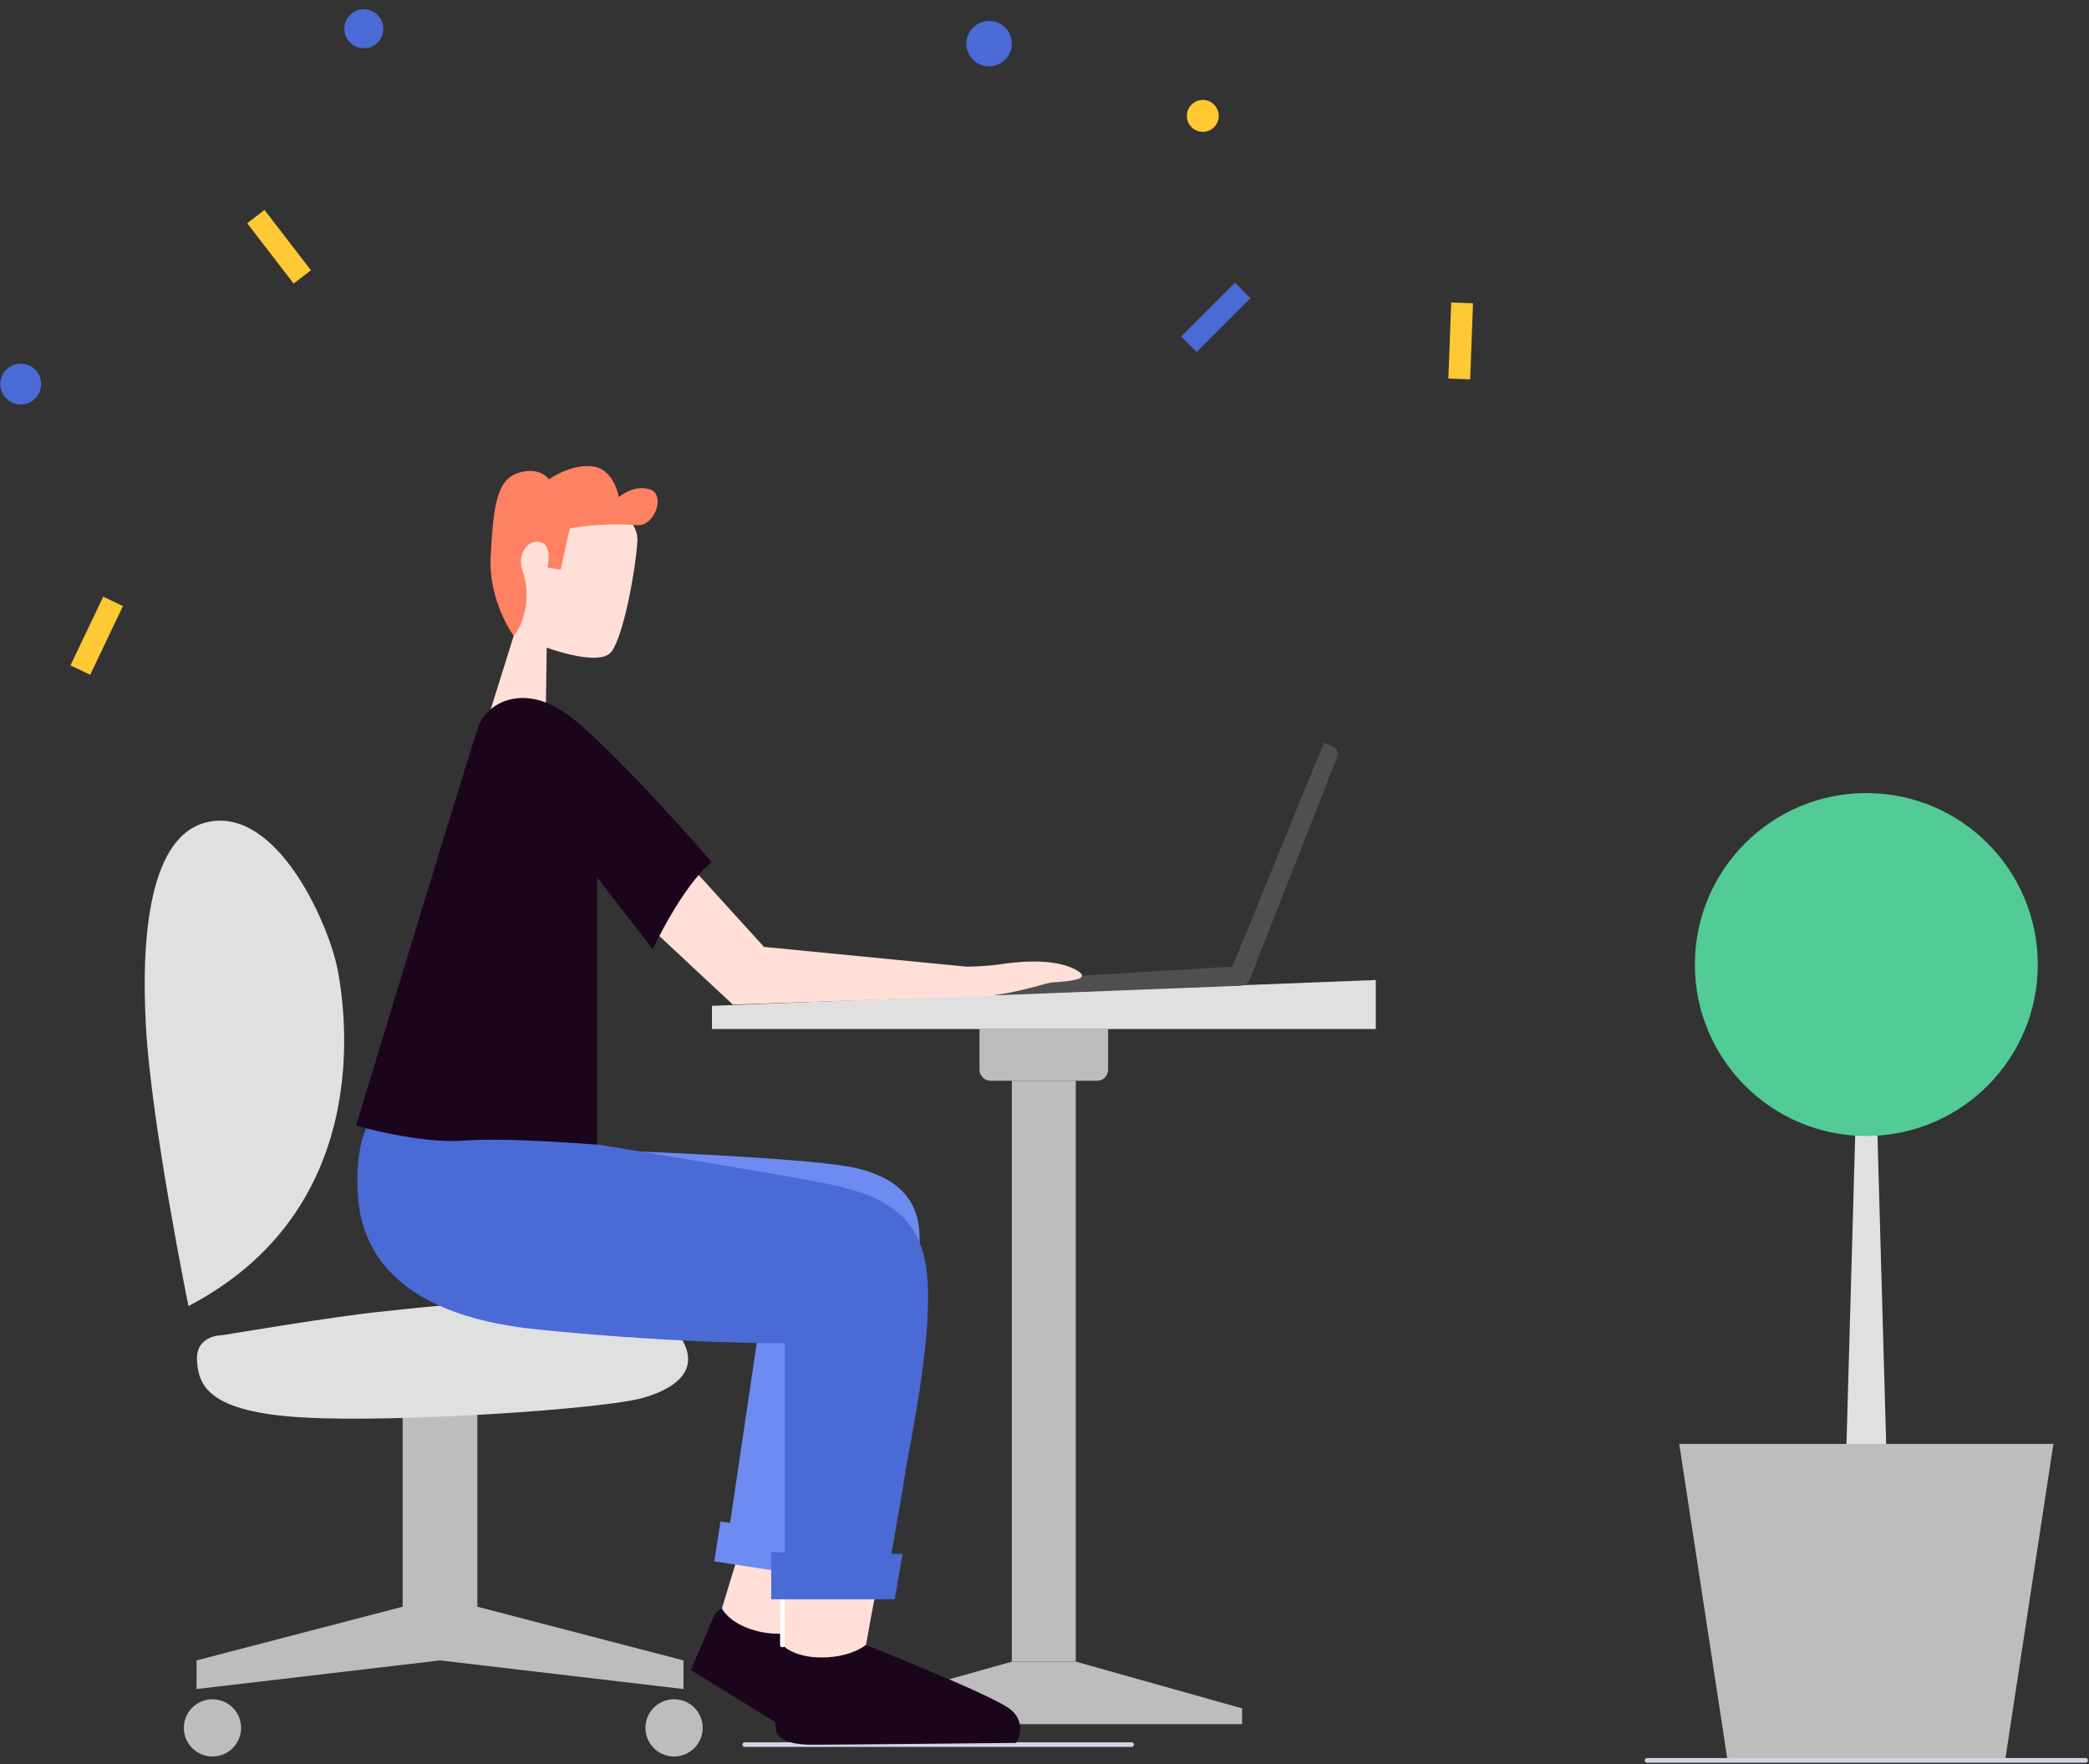 <?xml version="1.0" standalone="no"?><!DOCTYPE svg PUBLIC "-//W3C//DTD SVG 1.1//EN" "http://www.w3.org/Graphics/SVG/1.1/DTD/svg11.dtd"><svg height="1140" node-id="1" sillyvg="true" template-height="1140" template-width="1350" version="1.1" viewBox="0 0 1350 1140" width="1350" xmlns="http://www.w3.org/2000/svg" xmlns:xlink="http://www.w3.org/1999/xlink"><rect x="0" y="0" width="1350" height="1140" fill="#333333" stroke="none"/><defs node-id="40"></defs><path d="M 1064.40 1137.60 L 1347.80 1137.60" fill="none" node-id="42" stroke="#ced5e5" stroke-linecap="round" stroke-width="3" target-height="0" target-width="283.4" target-x="1064.4" target-y="1137.6"></path><path d="M 481.30 1127.40 L 731.30 1127.40" fill="none" node-id="44" stroke="#ced5e5" stroke-linecap="round" stroke-width="3" target-height="0" target-width="250" target-x="481.3" target-y="1127.4"></path><path d="M 308.50 1038.30 L 308.50 912.60 L 260.20 912.60 L 260.20 1038.30 L 127.00 1073.00 L 127.00 1091.50 L 284.40 1073.00 L 441.70 1091.50 L 441.70 1073.00 L 308.50 1038.30 Z" fill="#bdbdbd" fill-rule="nonzero" node-id="46" stroke="none" target-height="178.9" target-width="314.7" target-x="127" target-y="912.6"></path><path d="M 477.60 1003.00 L 464.40 1046.40 C 464.40 1046.40 469.90 1069.80 490.80 1069.60 C 511.70 1069.40 508.40 1061.90 508.40 1061.90 L 529.70 1009.10 L 477.60 1003.00 Z" fill="#ffdfd7" fill-rule="nonzero" node-id="48" stroke="none" target-height="66.8" target-width="65.3" target-x="464.4" target-y="1003"></path><path d="M 466.60 1039.50 C 466.60 1039.50 463.10 1039.60 460.30 1046.70 C 457.50 1053.80 446.40 1079.20 446.40 1079.20 L 511.60 1119.40 L 579.70 1125.60 C 579.70 1125.60 591.30 1119.50 583.10 1106.90 C 574.90 1094.40 533.90 1081.50 533.90 1081.50 L 512.40 1055.10 C 512.40 1055.10 499.00 1057.70 484.80 1052.70 C 470.50 1047.80 466.60 1039.50 466.60 1039.50 Z" fill="#1a051d" fill-rule="nonzero" node-id="50" stroke="none" target-height="86.1" target-width="144.9" target-x="446.4" target-y="1039.5"></path><path d="M 1219.10 939.30 L 1193.10 939.30 L 1199.30 719.50 L 1212.90 719.50 L 1219.10 939.30 Z" fill="#e0e0e0" fill-rule="nonzero" node-id="52" stroke="none" target-height="219.8" target-width="26" target-x="1193.1" target-y="719.5"></path><path d="M 695.30 1073.80 L 674.60 1073.80 L 653.90 1073.80 L 546.50 1104.00 L 546.50 1114.20 L 674.60 1114.20 L 802.70 1114.20 L 802.70 1104.00 L 695.30 1073.80 Z" fill="#bdbdbd" fill-rule="nonzero" node-id="54" stroke="none" target-height="40.4" target-width="256.2" target-x="546.5" target-y="1073.8"></path><path d="M 317.10 458.40 C 317.10 458.40 332.60 409.10 332.80 408.20 C 333.10 407.30 315.50 365.10 326.40 342.00 C 337.20 318.80 361.60 321.20 371.20 321.50 C 380.90 321.80 413.40 329.70 411.90 350.20 C 410.40 370.70 402.80 410.90 395.20 421.10 C 387.60 431.30 353.30 418.50 353.30 418.50 L 352.80 454.00 L 317.10 458.40 Z" fill="#ffdfd7" fill-rule="nonzero" node-id="56" stroke="none" target-height="139.6" target-width="97.9" target-x="315.5" target-y="318.8"></path><path d="M 505.90 1023.10 L 505.60 1063.00 C 505.60 1063.00 518.60 1083.80 527.60 1084.00 C 536.50 1084.10 555.10 1088.20 559.30 1064.90 C 563.40 1041.60 566.80 1024.60 566.80 1024.60 L 505.90 1023.10 Z" fill="#ffdfd7" fill-rule="nonzero" node-id="58" stroke="none" target-height="65.1" target-width="61.2" target-x="505.6" target-y="1023.1"></path><path d="M 121.80 844.00 C 121.80 844.00 97.80 726.50 94.30 663.20 C 90.80 599.90 97.80 533.10 140.00 530.40 C 182.20 527.80 213.00 599.00 218.30 627.10 C 223.50 655.30 241.70 781.30 121.80 844.00 Z" fill="#e0e0e0" fill-rule="nonzero" node-id="60" stroke="none" target-height="316.2" target-width="150.9" target-x="90.8" target-y="527.8"></path><path d="M 144.00 862.80 C 144.00 862.80 126.40 862.40 127.30 879.10 C 128.20 895.80 135.20 912.50 195.90 916.00 C 256.60 919.50 389.80 910.70 415.70 903.30 C 441.60 895.80 457.00 880.40 432.00 854.50 C 406.90 828.60 277.70 844.40 247.40 847.50 C 216.90 850.50 144.00 862.80 144.00 862.80 Z" fill="#e0e0e0" fill-rule="nonzero" node-id="62" stroke="none" target-height="90.9" target-width="330.6" target-x="126.4" target-y="828.6"></path><path d="M 435.60 1135.10 C 445.82 1135.10 454.10 1126.82 454.10 1116.60 C 454.10 1106.38 445.82 1098.10 435.60 1098.10 C 425.38 1098.10 417.10 1106.38 417.10 1116.60 C 417.10 1126.82 425.38 1135.10 435.60 1135.10 Z" fill="#bdbdbd" fill-rule="nonzero" node-id="64" stroke="none" target-height="37" target-width="37" target-x="417.1" target-y="1098.1"></path><path d="M 137.30 1135.10 C 147.52 1135.10 155.80 1126.82 155.80 1116.60 C 155.80 1106.38 147.52 1098.10 137.30 1098.10 C 127.08 1098.10 118.80 1106.38 118.80 1116.60 C 118.80 1126.82 127.08 1135.10 137.30 1135.10 Z" fill="#bdbdbd" fill-rule="nonzero" node-id="66" stroke="none" target-height="37" target-width="37" target-x="118.8" target-y="1098.1"></path><path d="M 709.10 698.40 L 640.10 698.40 C 636.20 698.40 633.00 695.20 633.00 691.30 L 633.00 665.00 L 716.10 665.00 L 716.10 691.30 C 716.10 695.20 713.00 698.40 709.10 698.40 Z" fill="#bdbdbd" fill-rule="nonzero" node-id="68" stroke="none" target-height="33.4" target-width="83.1" target-x="633" target-y="665"></path><path d="M 695.20 698.40 L 653.90 698.40 L 653.90 1073.80 L 695.20 1073.80 L 695.20 698.40 Z" fill="#bdbdbd" fill-rule="nonzero" node-id="70" stroke="none" target-height="375.4" target-width="41.3" target-x="653.9" target-y="698.4"></path><path d="M 889.10 665.00 L 460.10 665.00 L 460.10 650.00 L 889.10 633.30 L 889.10 665.00 Z" fill="#e0e0e0" fill-rule="nonzero" node-id="72" stroke="none" target-height="31.7" target-width="429" target-x="460.1" target-y="633.3"></path><path d="M 412.20 744.10 C 412.20 744.10 526.50 748.50 553.50 754.90 C 580.50 761.30 595.50 775.90 594.20 803.20 C 592.90 830.50 514.90 1012.20 514.90 1012.20 L 468.60 1005.80 L 489.70 863.40 L 412.20 744.10 Z" fill="#6d8bf0" fill-rule="nonzero" node-id="74" stroke="none" target-height="268.1" target-width="183.3" target-x="412.2" target-y="744.1"></path><path d="M 465.60 983.20 L 516.20 991.10 L 511.80 1016.70 L 461.60 1009.00 L 465.60 983.20 Z" fill="#6d8bf0" fill-rule="nonzero" node-id="76" stroke="none" target-height="33.5" target-width="54.6" target-x="461.6" target-y="983.2"></path><path d="M 505.60 1063.00 C 505.60 1063.00 498.40 1065.80 499.00 1073.80 C 499.60 1081.80 501.30 1116.90 501.30 1116.90 C 501.30 1116.90 500.00 1127.60 525.00 1127.50 C 550.10 1127.40 656.60 1126.30 656.60 1126.30 C 656.60 1126.30 664.80 1113.70 652.50 1104.30 C 640.20 1094.90 559.50 1063.00 559.50 1063.00 C 559.50 1063.00 550.50 1070.90 531.50 1071.10 C 512.50 1071.20 505.60 1063.00 505.60 1063.00 Z" fill="#1a051d" fill-rule="nonzero" node-id="78" stroke="none" target-height="64.6" target-width="166.4" target-x="498.4" target-y="1063"></path><path d="M 332.00 410.90 C 332.00 410.90 315.40 388.60 317.10 359.30 C 318.80 330.00 320.20 310.40 334.60 305.70 C 349.00 301.00 354.80 309.80 354.80 309.80 C 354.80 309.80 367.70 300.10 382.30 301.30 C 397.00 302.50 399.90 321.30 399.90 321.30 C 399.90 321.30 409.00 313.00 419.80 316.20 C 430.60 319.40 423.10 340.20 411.90 339.40 C 411.90 339.40 391.60 337.30 368.20 341.50 L 362.30 368.20 L 353.80 366.70 C 353.80 366.70 357.30 352.00 349.10 350.30 C 340.90 348.50 333.60 358.20 338.00 369.90 C 342.40 381.60 340.60 400.60 332.00 410.90 Z" fill="#fe8163" fill-rule="nonzero" node-id="80" stroke="none" target-height="110.8" target-width="115.2" target-x="315.4" target-y="300.1"></path><path d="M 643.48 643.21 C 640.81 643.31 638.60 641.18 638.60 638.52 L 638.60 638.52 C 638.60 636.04 640.53 633.98 643.01 633.84 L 801.14 624.39 C 803.85 624.23 806.19 626.25 806.42 628.95 L 806.65 631.58 C 806.89 634.42 804.71 636.89 801.86 637.00 L 643.48 643.21 Z" fill="#4f4f4f" fill-rule="nonzero" node-id="82" stroke="none" target-height="19.084" target-width="168.294" target-x="638.6" target-y="624.229"></path><path d="M 793.00 632.90 L 855.60 480.00 L 861.51 482.50 C 864.01 483.56 865.21 486.41 864.22 488.93 L 807.54 633.31 C 806.53 635.89 803.60 637.16 801.02 636.12 L 793.00 632.90 Z" fill="#4f4f4f" fill-rule="nonzero" node-id="84" stroke="none" target-height="157.157" target-width="72.211" target-x="793" target-y="480"></path><path d="M 808.07 192.67 L 798.10 182.70 L 763.31 217.49 L 773.28 227.46 L 808.07 192.67 Z" fill="#4a6ad6" fill-rule="nonzero" node-id="86" stroke="none" target-height="44.76" target-width="44.76" target-x="763.31" target-y="182.7"></path><path d="M 170.92 135.66 L 159.75 144.27 L 189.76 183.25 L 200.94 174.65 L 170.92 135.66 Z" fill="#ffc933" fill-rule="nonzero" node-id="88" stroke="none" target-height="47.587" target-width="41.184" target-x="159.752" target-y="135.665"></path><path d="M 79.45 391.65 L 66.72 385.59 L 45.55 430.00 L 58.28 436.07 L 79.45 391.65 Z" fill="#ffc933" fill-rule="nonzero" node-id="90" stroke="none" target-height="50.48" target-width="33.899" target-x="45.553" target-y="385.587"></path><path d="M 951.92 195.98 L 937.83 195.46 L 935.99 244.62 L 950.08 245.15 L 951.92 195.98 Z" fill="#ffc933" fill-rule="nonzero" node-id="92" stroke="none" target-height="49.695" target-width="15.935" target-x="935.989" target-y="195.455"></path><path d="M 13.40 261.40 C 20.69 261.40 26.60 255.49 26.60 248.20 C 26.60 240.91 20.69 235.00 13.40 235.00 C 6.11 235.00 0.20 240.91 0.20 248.20 C 0.20 255.49 6.11 261.40 13.40 261.40 Z" fill="#4a6ad6" fill-rule="nonzero" node-id="94" stroke="none" target-height="26.4" target-width="26.4" target-x="0.2" target-y="235"></path><path d="M 777.30 85.20 C 782.99 85.20 787.60 80.59 787.60 74.90 C 787.60 69.21 782.99 64.60 777.30 64.60 C 771.61 64.60 767.00 69.21 767.00 74.90 C 767.00 80.59 771.61 85.20 777.30 85.20 Z" fill="#ffc933" fill-rule="nonzero" node-id="96" stroke="none" target-height="20.6" target-width="20.6" target-x="767" target-y="64.6"></path><path d="M 639.20 42.90 C 647.32 42.90 653.90 36.32 653.90 28.20 C 653.90 20.08 647.32 13.50 639.20 13.50 C 631.08 13.50 624.50 20.08 624.50 28.20 C 624.50 36.32 631.08 42.90 639.20 42.90 Z" fill="#4a6ad6" fill-rule="nonzero" node-id="98" stroke="none" target-height="29.4" target-width="29.4" target-x="624.5" target-y="13.5"></path><path d="M 1296.00 1136.20 L 1116.20 1136.20 L 1085.20 933.10 L 1327.00 933.10 L 1296.00 1136.20 Z" fill="#bdbdbd" fill-rule="nonzero" node-id="100" stroke="none" target-height="203.1" target-width="241.8" target-x="1085.2" target-y="933.1"></path><path d="M 1206.10 734.10 C 1267.29 734.10 1316.90 684.49 1316.90 623.30 C 1316.90 562.11 1267.29 512.50 1206.10 512.50 C 1144.91 512.50 1095.30 562.11 1095.30 623.30 C 1095.30 684.49 1144.91 734.10 1206.10 734.10 Z" fill="#52cb96" fill-rule="nonzero" node-id="102" stroke="none" target-height="221.6" target-width="221.6" target-x="1095.3" target-y="512.5"></path><path d="M 235.10 31.20 C 242.06 31.20 247.70 25.56 247.70 18.60 C 247.70 11.64 242.06 6.00 235.10 6.00 C 228.14 6.00 222.50 11.64 222.50 18.60 C 222.50 25.56 228.14 31.20 235.10 31.20 Z" fill="#4a6ad6" fill-rule="nonzero" node-id="104" stroke="none" target-height="25.2" target-width="25.2" target-x="222.5" target-y="6"></path><path d="M 236.80 729.10 C 236.80 729.10 229.30 742.30 231.30 772.60 C 233.30 802.90 250.40 849.50 347.80 859.20 C 445.20 868.90 507.20 868.00 507.20 868.00 L 507.20 1029.30 L 571.40 1029.30 C 571.40 1029.30 582.00 972.60 584.60 954.10 C 587.20 935.60 605.70 855.20 597.80 814.70 C 589.90 774.30 551.20 768.10 523.10 762.80 C 495.00 757.50 385.90 739.50 385.90 739.50 L 236.80 729.10 Z" fill="#4a6ad6" fill-rule="nonzero" node-id="106" stroke="none" target-height="300.2" target-width="376.4" target-x="229.3" target-y="729.1"></path><path d="M 505.80 1033.50 L 505.60 1063.00" fill="none" node-id="108" stroke="#ffffff" stroke-linecap="round" stroke-width="3" target-height="29.5" target-width="0.2" target-x="505.6" target-y="1033.5"></path><path d="M 578.20 1033.50 L 498.40 1033.50 L 498.40 1003.00 L 583.30 1004.20 L 578.20 1033.50 Z" fill="#4a6ad6" fill-rule="nonzero" node-id="110" stroke="none" target-height="30.5" target-width="84.9" target-x="498.4" target-y="1003"></path><path d="M 694.70 626.40 C 679.60 618.50 654.40 621.90 646.00 623.20 C 637.60 624.50 624.80 624.70 624.80 624.70 L 493.70 611.90 L 440.40 553.20 C 398.20 562.90 415.90 595.40 415.90 595.40 L 473.60 649.20 L 627.10 644.00 C 647.90 644.70 674.30 635.80 678.40 635.10 C 682.60 634.30 709.80 634.30 694.70 626.40 Z" fill="#ffdfd7" fill-rule="nonzero" node-id="112" stroke="none" target-height="96" target-width="311.6" target-x="398.2" target-y="553.2"></path><path d="M 230.10 727.40 C 230.10 727.40 271.40 739.30 299.60 737.10 C 327.70 734.90 385.80 739.70 385.80 739.70 L 385.80 566.90 L 421.80 613.40 C 421.80 613.40 441.10 572.10 460.00 557.10 C 460.00 557.10 388.80 475.00 362.40 458.80 C 336.00 442.50 314.50 454.80 309.20 469.40 C 304.00 483.80 230.10 727.40 230.10 727.40 Z" fill="#1a051d" fill-rule="nonzero" node-id="114" stroke="none" target-height="297.2" target-width="229.9" target-x="230.1" target-y="442.5"></path></svg>